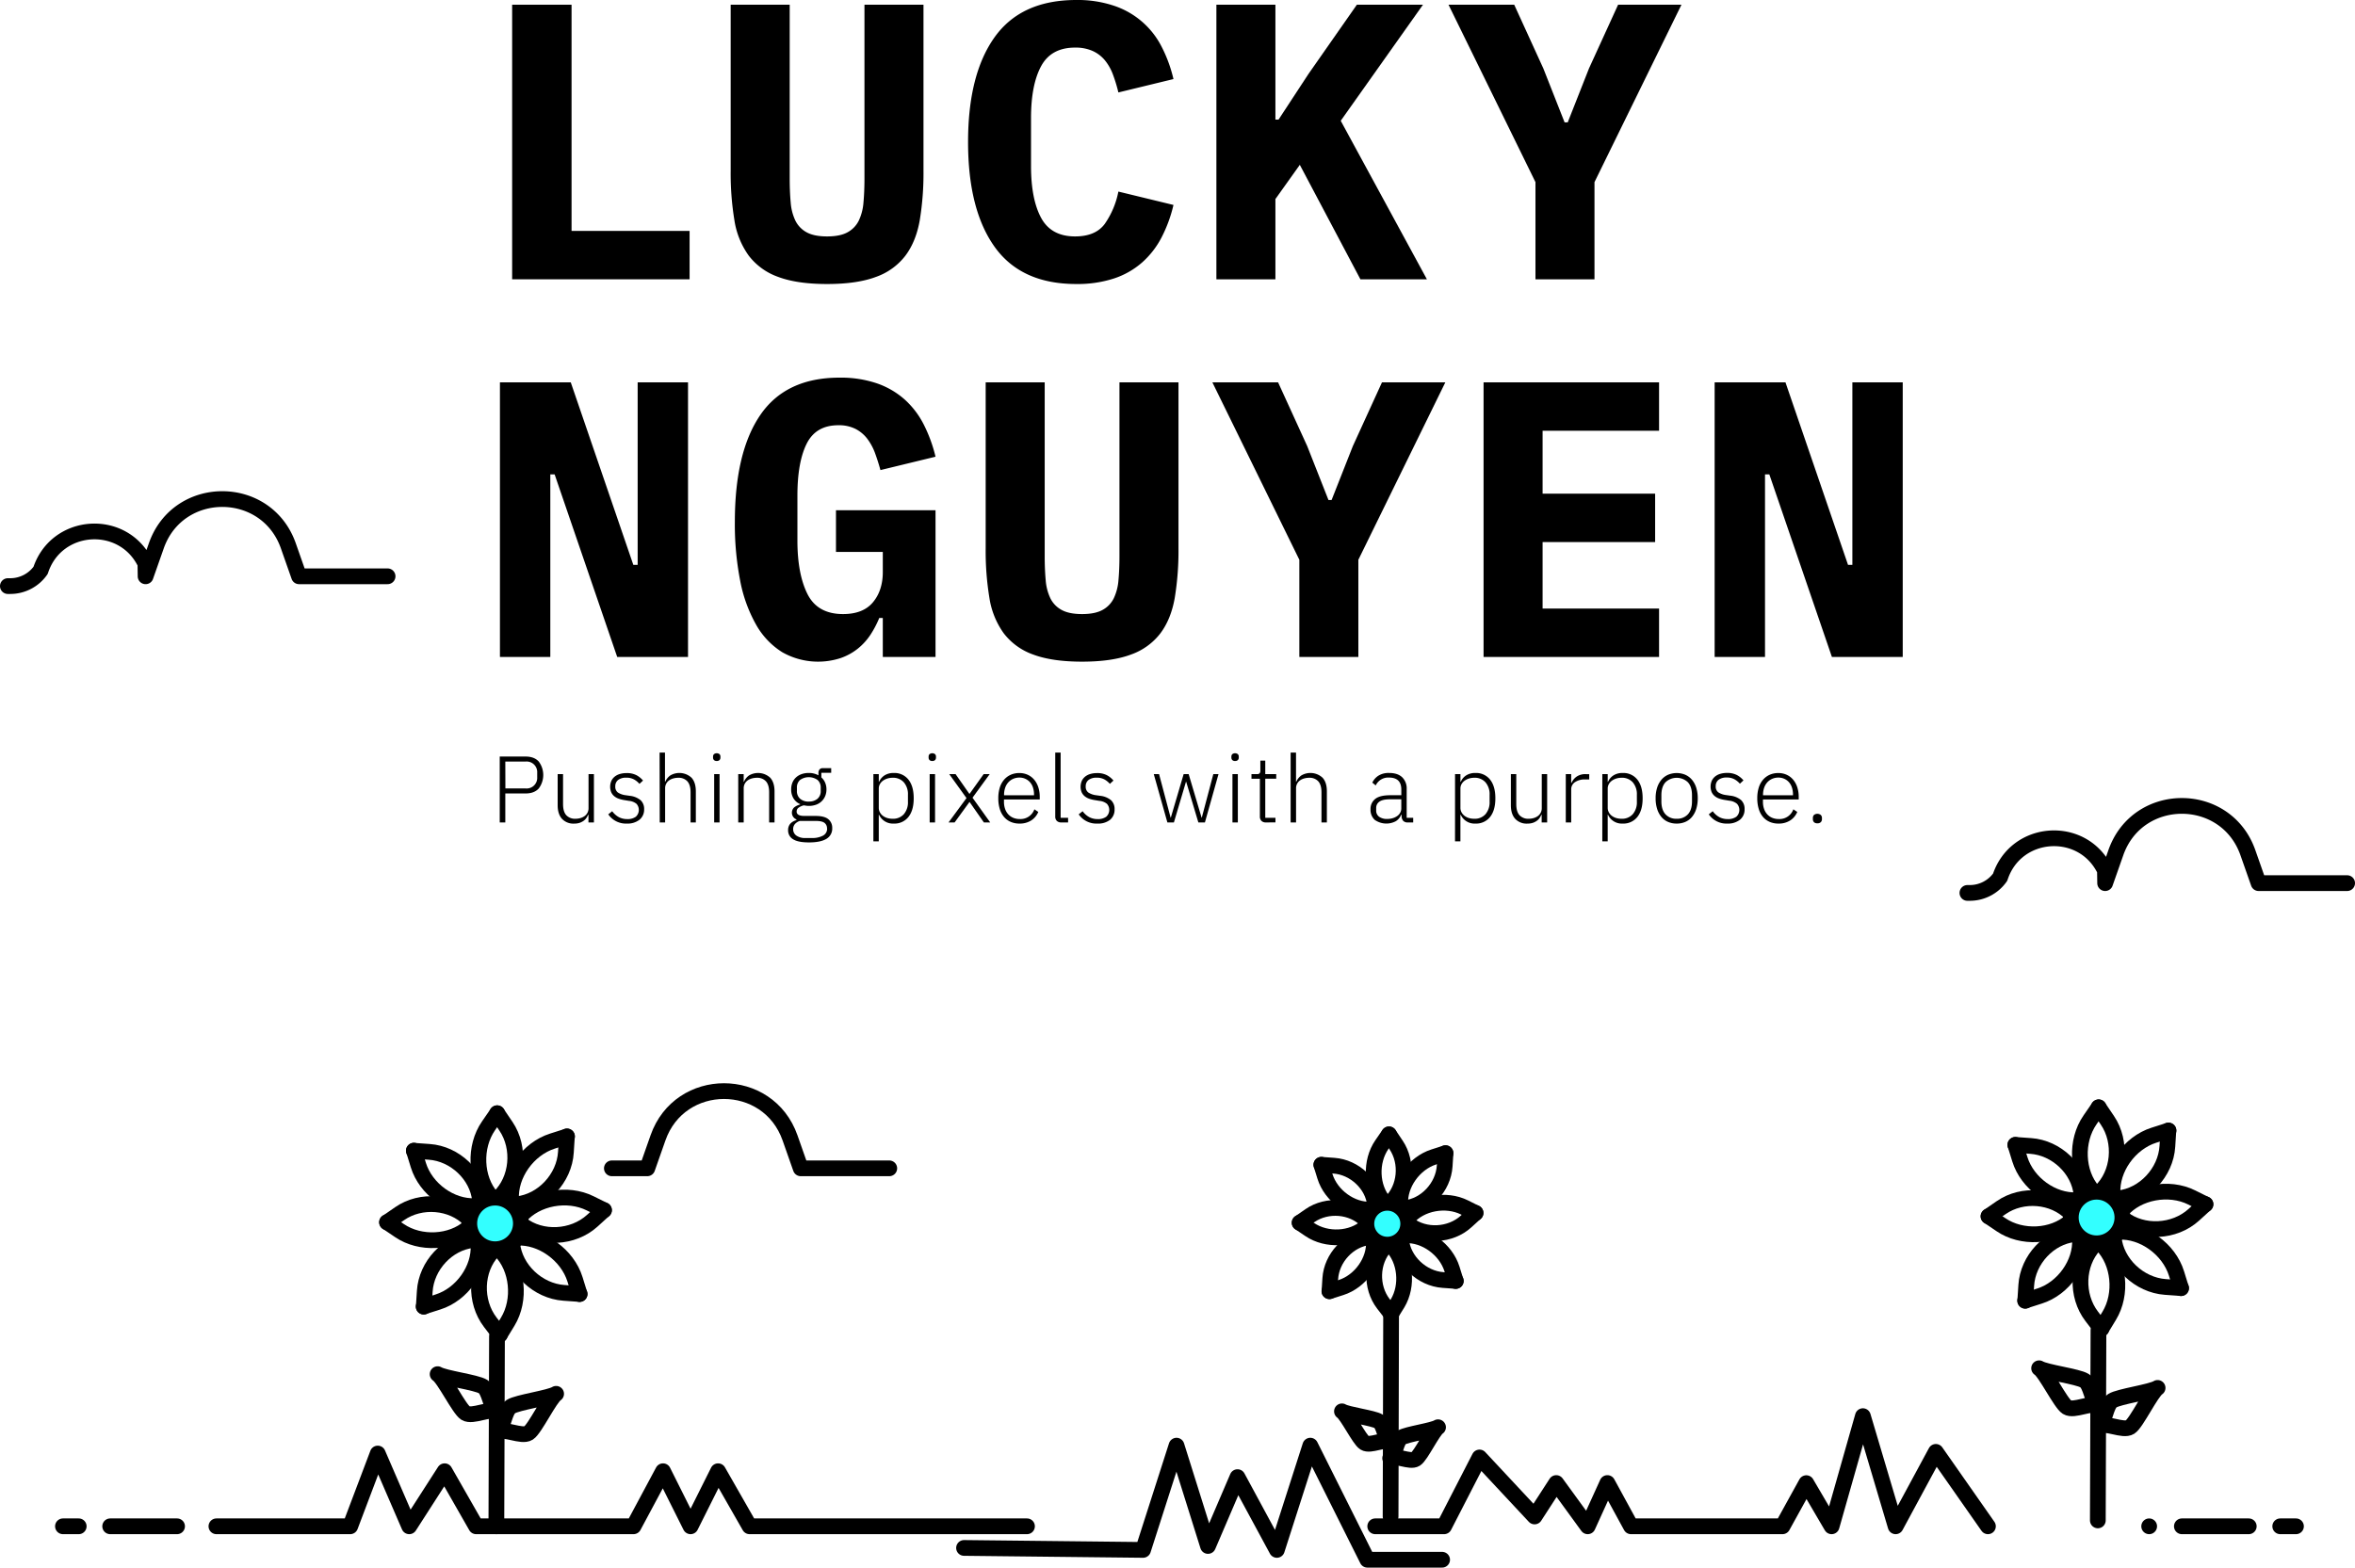 <svg xmlns="http://www.w3.org/2000/svg" viewBox="0 0 1197 797">
  <defs><style>.cls-1{fill:none;}.cls-1,.cls-2{stroke:#000;stroke-linecap:round;stroke-linejoin:round;stroke-width:8px;}.cls-2{fill:#3ff;}</style></defs>

  <g id="grass">
    <path class="cls-1" d="M1134.38,929h0Z" transform="translate(-42 -153)"/>
    <polyline class="cls-1" points="1010.43 776 983.95 738.16 963.51 776 946.87 720 930.97 776 918.11 754.06 906 776 829 776 817 754 807 776 791 754 780 771 752 741 734 776 699 776"/>
    <polyline class="cls-1" points="733 793 695 793 666 735 649 788 629 751 614 786 598 735 581 788 490 787"/>
    <polyline class="cls-1" points="522 776 381 776 365 748 351 776 337 748 322 776 242 776 226 748 208 776 192 739 178 776 110 776"/>
    <line class="cls-1" x1="90" y1="776" x2="56" y2="776"/>
    <line class="cls-1" x1="40.01" y1="776" x2="32" y2="776"/>
    <line class="cls-1" x1="1109" y1="776" x2="1143" y2="776"/>
    <line class="cls-1" x1="1159" y1="776" x2="1167" y2="776"/>
  </g>
  <g id="name">
    <path d="M302.31,295V155.4h30.2v115h60V295Z" transform="translate(-42 -153)"/>
    <path d="M443.39,155.4v88.4q0,6.6.5,12.1a25.9,25.9,0,0,0,2.4,9.3,13.51,13.51,0,0,0,5.7,5.9q3.8,2.1,10.4,2.1t10.4-2.1a13.55,13.55,0,0,0,5.7-5.9,26,26,0,0,0,2.4-9.3q.5-5.5.5-12.1V155.4h30v84.4a147.17,147.17,0,0,1-1.9,25.2q-1.9,10.8-7.3,18a32.41,32.41,0,0,1-15,10.8q-9.6,3.6-24.8,3.6t-24.8-3.6a32.41,32.41,0,0,1-15-10.8,41.49,41.49,0,0,1-7.3-18,146.88,146.88,0,0,1-1.9-25.2V155.4Z" transform="translate(-42 -153)"/>
    <path d="M589.05,297.4q-28,0-41.5-18.9t-13.5-53.3q0-34.4,13.5-53.3t41.5-18.9a57.86,57.86,0,0,1,19.1,2.9,41.94,41.94,0,0,1,24.2,20.7,70.9,70.9,0,0,1,6.1,16.6l-28,6.8a75.43,75.43,0,0,0-2.8-9.2,25.15,25.15,0,0,0-4.1-7.2,17.44,17.44,0,0,0-6.2-4.7,21.24,21.24,0,0,0-8.9-1.7q-12.2,0-17.3,9.5t-5.1,26.3v24.4q0,16.8,5.1,26.3t17.3,9.5q10.4,0,15.1-6.4a43.1,43.1,0,0,0,6.9-16.4l28,6.8a70.8,70.8,0,0,1-6.1,16.6,44.31,44.31,0,0,1-9.9,12.7,41.2,41.2,0,0,1-14.3,8.1A59.72,59.72,0,0,1,589.05,297.4Z" transform="translate(-42 -153)"/>
    <path d="M702.67,236.8l-12.4,17.4V295h-30V155.4h30v58.4h1.6l15.2-23.2,24.6-35.2h33.6l-41.8,59,43.8,80.6h-33.8Z" transform="translate(-42 -153)"/>
    <path d="M822.45,295V245.6l-44.2-90.2h33.4l14.8,32.4,10.8,27.4h1.6l10.8-27.4,14.8-32.4h32.2l-44.2,90.2V295Z" transform="translate(-42 -153)"/>
    <path d="M323.91,394.2h-2.2V487h-25.6V347.4h36l31.8,92.8h2.2V347.4h25.6V487h-36Z" transform="translate(-42 -153)"/>
    <path d="M490.71,467.2h-1.8a50.43,50.43,0,0,1-4.4,8.4,30.79,30.79,0,0,1-6.4,7.1,29.41,29.41,0,0,1-8.9,4.9,36.94,36.94,0,0,1-29.6-3,39,39,0,0,1-13.3-14,73,73,0,0,1-8.1-22.4,149.36,149.36,0,0,1-2.7-29.8q0-35.6,13-54.5t40.2-18.9a57,57,0,0,1,19,2.9,41.63,41.63,0,0,1,14.1,8.2,43.82,43.82,0,0,1,9.7,12.7,74.74,74.74,0,0,1,6,16.4l-28,6.8q-1.2-4.4-2.7-8.5a28.3,28.3,0,0,0-3.9-7.3,17.81,17.81,0,0,0-6-5.1,18.68,18.68,0,0,0-8.8-1.9q-11.4,0-16.1,9.4t-4.7,26.4v22.8q0,17,5.1,27.2t18.1,10.2q10.2,0,15.2-6t5-15.4V433.6h-23.8V412.4h50.6V487h-26.8Z" transform="translate(-42 -153)"/>
    <path d="M573,347.4v88.4q0,6.6.5,12.1a25.9,25.9,0,0,0,2.4,9.3,13.51,13.51,0,0,0,5.7,5.9q3.8,2.1,10.4,2.1t10.4-2.1a13.55,13.55,0,0,0,5.7-5.9,26,26,0,0,0,2.4-9.3q.5-5.5.5-12.1V347.4h30v84.4a147.17,147.17,0,0,1-1.9,25.2q-1.9,10.8-7.3,18a32.41,32.41,0,0,1-15,10.8q-9.6,3.6-24.8,3.6t-24.8-3.6a32.41,32.41,0,0,1-15-10.8,41.49,41.49,0,0,1-7.3-18,146.88,146.88,0,0,1-1.9-25.2V347.4Z" transform="translate(-42 -153)"/>
    <path d="M702.43,487V437.6l-44.2-90.2h33.4l14.8,32.4,10.8,27.4h1.6l10.8-27.4,14.8-32.4h32.2l-44.2,90.2V487Z" transform="translate(-42 -153)"/>
    <path d="M796.07,487V347.4h89.2V372h-59.2v32h57.2v24.6h-57.2v33.8h59.2V487Z" transform="translate(-42 -153)"/>
    <path d="M941.32,394.2h-2.2V487h-25.6V347.4h36l31.8,92.8h2.2V347.4h25.6V487h-36Z" transform="translate(-42 -153)"/>
  </g>
  <g id="liner">
    <path d="M296,571.14v-33.5h13.15q4.37,0,6.67,2.52a11.38,11.38,0,0,1,0,13.73q-2.3,2.52-6.67,2.52H298.84v14.74Zm2.88-17.28h10.27a5.39,5.39,0,0,0,5.9-5.71v-2.3a5.38,5.38,0,0,0-5.9-5.66H298.84Z" transform="translate(-42 -153)"/>
    <path d="M341.1,567.26h-.19a7.85,7.85,0,0,1-.91,1.68,5.75,5.75,0,0,1-1.44,1.42,7.78,7.78,0,0,1-2,1,9,9,0,0,1-2.76.38,7.89,7.89,0,0,1-6.14-2.42q-2.21-2.42-2.21-6.94V546.57h2.74v15.26q0,3.79,1.63,5.62a6,6,0,0,0,4.7,1.82,8.93,8.93,0,0,0,2.47-.34,6.78,6.78,0,0,0,2.11-1,4.93,4.93,0,0,0,1.49-1.7,5.07,5.07,0,0,0,.55-2.42V546.57h2.74v24.58H341.1Z" transform="translate(-42 -153)"/>
    <path d="M360.63,571.72a10.83,10.83,0,0,1-9.46-4.7l2-1.58a10.35,10.35,0,0,0,3.36,3,9,9,0,0,0,4.27,1,7,7,0,0,0,4.37-1.2,4.66,4.66,0,0,0,.36-6.55,7,7,0,0,0-3.86-1.51l-2-.34a16.61,16.61,0,0,1-3.07-.72,7.49,7.49,0,0,1-2.38-1.3,5.69,5.69,0,0,1-1.54-2,7.52,7.52,0,0,1,.1-5.88,6.24,6.24,0,0,1,1.75-2.16,7.54,7.54,0,0,1,2.64-1.3,12.19,12.19,0,0,1,3.31-.43,10.61,10.61,0,0,1,5,1.06,11.2,11.2,0,0,1,3.36,2.74l-1.82,1.68a10.31,10.31,0,0,0-2.57-2.14,7.87,7.87,0,0,0-4.15-1,6.49,6.49,0,0,0-4.1,1.15,3.91,3.91,0,0,0-1.46,3.26,3.6,3.6,0,0,0,1.32,3.12,9.37,9.37,0,0,0,4,1.39l2,.29a10.41,10.41,0,0,1,5.54,2.23,6,6,0,0,1,1.8,4.63A6.58,6.58,0,0,1,367,569.8,9.78,9.78,0,0,1,360.63,571.72Z" transform="translate(-42 -153)"/>
    <path d="M377.26,535.62H380v14.83h.14a7.59,7.59,0,0,1,2.54-3.19,9.1,9.1,0,0,1,10.82,1.15q2.18,2.42,2.18,6.94v15.79H393V555.83q0-3.74-1.61-5.57a5.91,5.91,0,0,0-4.68-1.82,9.22,9.22,0,0,0-2.5.34,6.77,6.77,0,0,0-2.14,1,4.85,4.85,0,0,0-2,4.08v17.28h-2.74Z" transform="translate(-42 -153)"/>
    <path d="M406.31,539.9a1.87,1.87,0,0,1-1.42-.48,1.74,1.74,0,0,1-.46-1.25v-.48a1.74,1.74,0,0,1,.46-1.25,2.33,2.33,0,0,1,2.83,0,1.74,1.74,0,0,1,.46,1.25v.48a1.74,1.74,0,0,1-.46,1.25A1.88,1.88,0,0,1,406.31,539.9ZM405,546.57h2.74v24.58H405Z" transform="translate(-42 -153)"/>
    <path d="M417.23,571.14V546.57H420v3.89h.14a7.59,7.59,0,0,1,2.54-3.19,9.1,9.1,0,0,1,10.82,1.15q2.18,2.42,2.18,6.94v15.79h-2.74V555.83q0-3.74-1.61-5.57a5.91,5.91,0,0,0-4.68-1.82,9.22,9.22,0,0,0-2.5.34,6.77,6.77,0,0,0-2.14,1,4.85,4.85,0,0,0-2,4.08v17.28Z" transform="translate(-42 -153)"/>
    <path d="M465,574a6,6,0,0,1-3,5.52q-3,1.78-8.81,1.78-5.62,0-8.11-1.63a5.11,5.11,0,0,1-2.5-4.51,4.89,4.89,0,0,1,1.1-3.36,6.39,6.39,0,0,1,3.12-1.82v-.38a3.69,3.69,0,0,1-1.1-6.14,8.07,8.07,0,0,1,3-1.44v-.19a7.4,7.4,0,0,1-3.36-2.88,8.51,8.51,0,0,1-1.2-4.61,9,9,0,0,1,.62-3.41,7.38,7.38,0,0,1,1.8-2.64,8.12,8.12,0,0,1,2.83-1.7,10.71,10.71,0,0,1,3.67-.6,9.84,9.84,0,0,1,4.94,1.2V546a2.8,2.8,0,0,1,.53-1.77,2.05,2.05,0,0,1,1.73-.68h4.22v2.35h-5v2.35a7.47,7.47,0,0,1,1.92,2.66,8.6,8.6,0,0,1,.67,3.43,8.68,8.68,0,0,1-.65,3.41,7.8,7.8,0,0,1-4.66,4.39,10.71,10.71,0,0,1-3.67.6,8.45,8.45,0,0,1-1.3-.1l-1.25-.19a8.08,8.08,0,0,0-2.62,1.18,2.33,2.33,0,0,0-1,2q0,2.21,3.94,2.21h5.71q4.46,0,6.46,1.66A5.59,5.59,0,0,1,465,574Zm-2.64.19a3.43,3.43,0,0,0-1.27-2.81q-1.27-1-4.54-1h-8a5.5,5.5,0,0,0-2.5,1.58,3.89,3.89,0,0,0-.91,2.64,3.94,3.94,0,0,0,1.58,3.19,7.59,7.59,0,0,0,4.8,1.27h3.07a11.49,11.49,0,0,0,5.66-1.18A3.93,3.93,0,0,0,462.41,574.22Zm-9.26-13.68a6.49,6.49,0,0,0,4.44-1.42,5.06,5.06,0,0,0,1.61-4v-1.54a5,5,0,0,0-1.61-4,7.71,7.71,0,0,0-8.9,0,5,5,0,0,0-1.58,4v1.54a5.06,5.06,0,0,0,1.61,4A6.49,6.49,0,0,0,453.14,560.54Z" transform="translate(-42 -153)"/>
    <path d="M485.93,546.57h2.74v3.94h.14a7.43,7.43,0,0,1,2.78-3.29,8.42,8.42,0,0,1,4.7-1.22,9,9,0,0,1,7.44,3.36q2.69,3.36,2.69,9.5t-2.69,9.5a9,9,0,0,1-7.44,3.36,7.71,7.71,0,0,1-7.49-4.51h-.14v13.54h-2.74Zm9.74,22.7a7.26,7.26,0,0,0,5.76-2.35,9.27,9.27,0,0,0,2.06-6.34v-3.46a9.27,9.27,0,0,0-2.06-6.34,7.26,7.26,0,0,0-5.76-2.35,8.84,8.84,0,0,0-2.71.41,7.5,7.5,0,0,0-2.23,1.13,5.35,5.35,0,0,0-1.51,1.73,4.53,4.53,0,0,0-.55,2.21v9.74a4.85,4.85,0,0,0,.55,2.33,5.52,5.52,0,0,0,1.51,1.78,6.81,6.81,0,0,0,2.23,1.13A9.3,9.3,0,0,0,495.67,569.27Z" transform="translate(-42 -153)"/>
    <path d="M515.87,539.9a1.87,1.87,0,0,1-1.42-.48,1.74,1.74,0,0,1-.46-1.25v-.48a1.74,1.74,0,0,1,.46-1.25,2.33,2.33,0,0,1,2.83,0,1.74,1.74,0,0,1,.46,1.25v.48a1.74,1.74,0,0,1-.46,1.25A1.88,1.88,0,0,1,515.87,539.9Zm-1.34,6.67h2.74v24.58h-2.74Z" transform="translate(-42 -153)"/>
    <path d="M524.13,571.14l9.12-12.38-8.78-12.19h3.22l7,10h.14l7.15-10h3.07l-8.74,12,9,12.58h-3.22l-7.25-10.37h-.1l-7.54,10.37Z" transform="translate(-42 -153)"/>
    <path d="M560.17,571.72a11,11,0,0,1-4.44-.86,9.3,9.3,0,0,1-3.41-2.52,11.29,11.29,0,0,1-2.16-4.06,18.28,18.28,0,0,1-.74-5.42,18,18,0,0,1,.74-5.4,11.3,11.3,0,0,1,2.16-4,9.58,9.58,0,0,1,3.38-2.54,10.62,10.62,0,0,1,4.42-.89,10,10,0,0,1,4.27.89,9.41,9.41,0,0,1,3.26,2.48,11.47,11.47,0,0,1,2.09,3.83,15.61,15.61,0,0,1,.74,4.94v1.3H552.3v1.2a10.78,10.78,0,0,0,.55,3.53,7.92,7.92,0,0,0,1.58,2.76,7.19,7.19,0,0,0,2.52,1.8,8.34,8.34,0,0,0,3.36.65,7.45,7.45,0,0,0,7.44-4.94l2,1.33a9.53,9.53,0,0,1-3.62,4.34A10.66,10.66,0,0,1,560.17,571.72Zm0-23.38a7.76,7.76,0,0,0-3.22.65,7.3,7.3,0,0,0-2.47,1.8,7.92,7.92,0,0,0-1.58,2.76,10.79,10.79,0,0,0-.55,3.53v.24h15.22v-.38a11.28,11.28,0,0,0-.53-3.53,7.58,7.58,0,0,0-1.51-2.71,7,7,0,0,0-2.35-1.73A7.15,7.15,0,0,0,560.12,548.34Z" transform="translate(-42 -153)"/>
    <path d="M581.39,571.14a3,3,0,0,1-2.26-.82,3,3,0,0,1-.77-2.16V535.62h2.74v33.17h3.79v2.35Z" transform="translate(-42 -153)"/>
    <path d="M599.74,571.72a10.83,10.83,0,0,1-9.46-4.7l2-1.58a10.35,10.35,0,0,0,3.36,3,9,9,0,0,0,4.27,1,7,7,0,0,0,4.37-1.2,4.66,4.66,0,0,0,.36-6.55,7,7,0,0,0-3.86-1.51l-2-.34a16.61,16.61,0,0,1-3.07-.72,7.49,7.49,0,0,1-2.38-1.3,5.69,5.69,0,0,1-1.54-2,7.52,7.52,0,0,1,.1-5.88,6.24,6.24,0,0,1,1.75-2.16,7.54,7.54,0,0,1,2.64-1.3,12.19,12.19,0,0,1,3.31-.43,10.61,10.61,0,0,1,5,1.06,11.2,11.2,0,0,1,3.36,2.74l-1.82,1.68a10.31,10.31,0,0,0-2.57-2.14,7.87,7.87,0,0,0-4.15-1,6.49,6.49,0,0,0-4.1,1.15,3.91,3.91,0,0,0-1.46,3.26,3.6,3.6,0,0,0,1.32,3.12,9.37,9.37,0,0,0,4,1.39l2,.29a10.41,10.41,0,0,1,5.54,2.23,6,6,0,0,1,1.8,4.63,6.58,6.58,0,0,1-2.33,5.38A9.78,9.78,0,0,1,599.74,571.72Z" transform="translate(-42 -153)"/>
    <path d="M628.44,546.57h2.69L637,568.7h.1l6.53-22.13h2.54l6.58,22.13h.1l5.86-22.13h2.64l-6.91,24.58H651.1l-6.19-20.69h-.1l-6.14,20.69h-3.31Z" transform="translate(-42 -153)"/>
    <path d="M669.77,539.9a1.87,1.87,0,0,1-1.42-.48,1.74,1.74,0,0,1-.46-1.25v-.48a1.74,1.74,0,0,1,.46-1.25,2.33,2.33,0,0,1,2.83,0,1.74,1.74,0,0,1,.46,1.25v.48a1.74,1.74,0,0,1-.46,1.25A1.88,1.88,0,0,1,669.77,539.9Zm-1.34,6.67h2.74v24.58h-2.74Z" transform="translate(-42 -153)"/>
    <path d="M685.4,571.14a3,3,0,0,1-2.26-.82,3.1,3.1,0,0,1-.77-2.21V548.92H678.1v-2.35h2.78a1.79,1.79,0,0,0,1.37-.41,2.24,2.24,0,0,0,.36-1.46v-5h2.5v6.86h5.57v2.35h-5.57v19.87h5.18v2.35Z" transform="translate(-42 -153)"/>
    <path d="M698,535.62h2.74v14.83h.14a7.59,7.59,0,0,1,2.54-3.19,9.1,9.1,0,0,1,10.82,1.15q2.19,2.42,2.18,6.94v15.79h-2.74V555.83q0-3.74-1.61-5.57a5.91,5.91,0,0,0-4.68-1.82,9.23,9.23,0,0,0-2.5.34,6.76,6.76,0,0,0-2.13,1,4.85,4.85,0,0,0-2,4.08v17.28H698Z" transform="translate(-42 -153)"/>
    <path d="M757.52,571.14a2.92,2.92,0,0,1-2.3-.82,3.61,3.61,0,0,1-.82-2.21v-.86h-.24a6.72,6.72,0,0,1-2.69,3.26,10.23,10.23,0,0,1-10.75-.7,6.86,6.86,0,0,1-2.11-5.37,6.4,6.4,0,0,1,2.33-5.2q2.33-1.93,7.66-1.93h5.66v-2.88q0-6.1-6.29-6.1a7,7,0,0,0-6.72,4l-1.73-1.43a8.54,8.54,0,0,1,3.1-3.53,9.71,9.71,0,0,1,5.45-1.38q4.32,0,6.62,2.17a7.91,7.91,0,0,1,2.3,6.06v14.58h3.31v2.35Zm-10.42-1.78a9.73,9.73,0,0,0,2.78-.38,7.7,7.7,0,0,0,2.28-1.09,5.13,5.13,0,0,0,1.54-1.69,4.54,4.54,0,0,0,.55-2.24v-4.58H748.5q-3.7,0-5.35,1.18a3.78,3.78,0,0,0-1.66,3.25V565a3.79,3.79,0,0,0,1.54,3.28A6.82,6.82,0,0,0,747.1,569.37Z" transform="translate(-42 -153)"/>
    <path d="M781.57,546.57h2.74v3.94h.14a7.43,7.43,0,0,1,2.78-3.29,8.42,8.42,0,0,1,4.7-1.22,9,9,0,0,1,7.44,3.36q2.69,3.36,2.69,9.5t-2.69,9.5a9,9,0,0,1-7.44,3.36,7.71,7.71,0,0,1-7.49-4.51h-.14v13.54h-2.74Zm9.74,22.7a7.26,7.26,0,0,0,5.76-2.35,9.27,9.27,0,0,0,2.06-6.34v-3.46a9.27,9.27,0,0,0-2.06-6.34,7.26,7.26,0,0,0-5.76-2.35,8.84,8.84,0,0,0-2.71.41,7.5,7.5,0,0,0-2.23,1.13,5.36,5.36,0,0,0-1.51,1.73,4.54,4.54,0,0,0-.55,2.21v9.74a4.86,4.86,0,0,0,.55,2.33,5.52,5.52,0,0,0,1.51,1.78,6.81,6.81,0,0,0,2.23,1.13A9.31,9.31,0,0,0,791.31,569.27Z" transform="translate(-42 -153)"/>
    <path d="M825.6,567.26h-.19a7.91,7.91,0,0,1-.91,1.68,5.75,5.75,0,0,1-1.44,1.42,7.8,7.8,0,0,1-2,1,9,9,0,0,1-2.76.38,7.89,7.89,0,0,1-6.14-2.42q-2.21-2.42-2.21-6.94V546.57h2.74v15.26q0,3.79,1.63,5.62a6,6,0,0,0,4.71,1.82,8.92,8.92,0,0,0,2.47-.34,6.78,6.78,0,0,0,2.11-1,5,5,0,0,0,1.49-1.7,5.07,5.07,0,0,0,.55-2.42V546.57h2.74v24.58H825.6Z" transform="translate(-42 -153)"/>
    <path d="M837.86,571.14V546.57h2.74V551h.19a7.64,7.64,0,0,1,2.45-3.07,7.82,7.82,0,0,1,4.9-1.34h1.63v2.69h-2.16a8.76,8.76,0,0,0-5,1.34,4.28,4.28,0,0,0-2,3.74v16.8Z" transform="translate(-42 -153)"/>
    <path d="M856.43,546.57h2.74v3.94h.14a7.43,7.43,0,0,1,2.78-3.29,8.42,8.42,0,0,1,4.7-1.22,9,9,0,0,1,7.44,3.36q2.69,3.36,2.69,9.5t-2.69,9.5a9,9,0,0,1-7.44,3.36,7.71,7.71,0,0,1-7.49-4.51h-.14v13.54h-2.74Zm9.74,22.7a7.26,7.26,0,0,0,5.76-2.35,9.26,9.26,0,0,0,2.06-6.34v-3.46a9.26,9.26,0,0,0-2.06-6.34,7.26,7.26,0,0,0-5.76-2.35,8.84,8.84,0,0,0-2.71.41,7.5,7.5,0,0,0-2.23,1.13,5.35,5.35,0,0,0-1.51,1.73,4.53,4.53,0,0,0-.55,2.21v9.74a4.85,4.85,0,0,0,.55,2.33,5.51,5.51,0,0,0,1.51,1.78,6.81,6.81,0,0,0,2.23,1.13A9.31,9.31,0,0,0,866.18,569.27Z" transform="translate(-42 -153)"/>
    <path d="M894.23,571.72a10.87,10.87,0,0,1-4.42-.86,9.13,9.13,0,0,1-3.36-2.52,11.81,11.81,0,0,1-2.16-4.06,17.77,17.77,0,0,1-.77-5.42,17.55,17.55,0,0,1,.77-5.4,11.82,11.82,0,0,1,2.16-4,9.36,9.36,0,0,1,3.36-2.54,11.42,11.42,0,0,1,8.83,0,9.36,9.36,0,0,1,3.36,2.54,11.84,11.84,0,0,1,2.16,4,17.55,17.55,0,0,1,.77,5.4,17.77,17.77,0,0,1-.77,5.42,11.82,11.82,0,0,1-2.16,4.06,9.14,9.14,0,0,1-3.36,2.52A10.87,10.87,0,0,1,894.23,571.72Zm0-2.45a7.37,7.37,0,0,0,5.69-2.26q2.09-2.26,2.09-6.62v-3.07q0-4.32-2.09-6.6a8.27,8.27,0,0,0-11.38,0q-2.09,2.26-2.09,6.62v3.07q0,4.32,2.09,6.6A7.33,7.33,0,0,0,894.23,569.27Z" transform="translate(-42 -153)"/>
    <path d="M920,571.72a10.83,10.83,0,0,1-9.46-4.7l2-1.58a10.35,10.35,0,0,0,3.36,3,9,9,0,0,0,4.27,1,7,7,0,0,0,4.37-1.2,4.66,4.66,0,0,0,.36-6.55A7,7,0,0,0,921,560.1l-2-.34a16.63,16.63,0,0,1-3.07-.72,7.51,7.51,0,0,1-2.38-1.3,5.68,5.68,0,0,1-1.54-2,7.51,7.51,0,0,1,.1-5.88,6.25,6.25,0,0,1,1.75-2.16,7.53,7.53,0,0,1,2.64-1.3,12.19,12.19,0,0,1,3.31-.43,10.61,10.61,0,0,1,5,1.06,11.19,11.19,0,0,1,3.36,2.74l-1.82,1.68a10.32,10.32,0,0,0-2.57-2.14,7.87,7.87,0,0,0-4.15-1,6.49,6.49,0,0,0-4.1,1.15,3.91,3.91,0,0,0-1.46,3.26,3.6,3.6,0,0,0,1.32,3.12,9.37,9.37,0,0,0,4,1.39l2,.29a10.41,10.41,0,0,1,5.54,2.23,6,6,0,0,1,1.8,4.63,6.58,6.58,0,0,1-2.33,5.38A9.78,9.78,0,0,1,920,571.72Z" transform="translate(-42 -153)"/>
    <path d="M945.94,571.72a11,11,0,0,1-4.44-.86,9.29,9.29,0,0,1-3.41-2.52,11.28,11.28,0,0,1-2.16-4.06,18.26,18.26,0,0,1-.74-5.42,18,18,0,0,1,.74-5.4,11.3,11.3,0,0,1,2.16-4,9.58,9.58,0,0,1,3.38-2.54,10.62,10.62,0,0,1,4.42-.89,10,10,0,0,1,4.27.89,9.4,9.4,0,0,1,3.26,2.48,11.48,11.48,0,0,1,2.09,3.83,15.62,15.62,0,0,1,.74,4.94v1.3H938.07v1.2a10.79,10.79,0,0,0,.55,3.53,7.94,7.94,0,0,0,1.58,2.76,7.2,7.2,0,0,0,2.52,1.8,8.34,8.34,0,0,0,3.36.65,7.45,7.45,0,0,0,7.44-4.94l2,1.33a9.52,9.52,0,0,1-3.62,4.34A10.65,10.65,0,0,1,945.94,571.72Zm0-23.38a7.75,7.75,0,0,0-3.22.65,7.31,7.31,0,0,0-2.47,1.8,7.93,7.93,0,0,0-1.58,2.76,10.8,10.8,0,0,0-.55,3.53v.24h15.22v-.38a11.28,11.28,0,0,0-.53-3.53,7.59,7.59,0,0,0-1.51-2.71,7,7,0,0,0-2.35-1.73A7.15,7.15,0,0,0,945.89,548.34Z" transform="translate(-42 -153)"/>
    <path d="M965.71,571.58A2.28,2.28,0,0,1,964,571a2.21,2.21,0,0,1-.55-1.56v-.53a2.22,2.22,0,0,1,.55-1.56,2.82,2.82,0,0,1,3.48,0,2.16,2.16,0,0,1,.58,1.56v.53a2.16,2.16,0,0,1-.58,1.56A2.29,2.29,0,0,1,965.71,571.58Z" transform="translate(-42 -153)"/>
  </g>
    <g id="clouds">
      <path class="cls-1" id="cloud1" d="M1235,602h-45l-5.44-15.48c-11.14-31.71-56-31.71-67.12,0L1112,602l-.1-6.46c-11.19-23.37-45.16-21.18-53.26,3.44h0a18.89,18.89,0,0,1-15.45,8H1042" transform="translate(-42 -153)">
        <animateTransform
            attributeName="transform"
            type="translate"
            from="-42 -153"
            to="-122 -153"
            dur="3s"
            repeatCount="indefinite"
            values="-42,-153;-122,-153;-42,-153"
          />
        </path>
      <path class="cls-1" id="cloud2" d="M239,446H194l-5.44-15.48c-11.14-31.71-56-31.71-67.12,0L116,446l-.1-6.46c-11.19-23.37-45.16-21.18-53.26,3.44h0a18.89,18.89,0,0,1-15.45,8H46" transform="translate(-42 -153)">
        <animateTransform
            attributeName="transform"
            type="translate"
            from="-42 -153"
            to="62 -153"
            dur="3s"
            repeatCount="indefinite"
            values="-42,-153;62,-153;-42,-153"
          />
      </path>
      <path class="cls-1" id="cloud3" d="M494,747H449l-5.44-15.48c-11.14-31.71-56-31.71-67.12,0L371,747H353" transform="translate(-42 -153)">
        <animateTransform
            attributeName="transform"
            type="translate"
            from="-42 -153"
            to="62 -153"
            dur="3s"
            repeatCount="indefinite"
            values="-42,-153;62,-153;-42,-153"
          />
      </path>
    </g>
  <g id="flower3">
    <g id="flowerhead3">
      <path class="cls-1" d="M1106.94,761.41l2.79-2.68c9.38-9,10.91-25.06,3.44-36.11l-4.49-6.64" transform="translate(-42 -153)"/>
      <path class="cls-1" d="M1108.22,761.45l-2.44-2.81c-8.22-9.45-8.88-25.54-1.49-36.23l4.44-6.43" transform="translate(-42 -153)"/>
      <path class="cls-1" d="M1115,762.67l3.85-.42c12.94-1.4,24-13.16,24.79-26.48l.51-8" transform="translate(-42 -153)"/>
      <path class="cls-1" d="M1116,763.47l-.22-3.72c-.73-12.5,8.58-25.64,21-29.59l7.44-2.37" transform="translate(-42 -153)"/>
      <path class="cls-1" d="M1117.78,770l3.05,2.38c10.27,8,26.36,7.22,36.23-1.75l5.93-5.39" transform="translate(-42 -153)"/>
      <path class="cls-1" d="M1117.93,771.28l2.43-2.82c8.17-9.48,24-12.44,35.64-6.65l7,3.48" transform="translate(-42 -153)"/>
      <path class="cls-1" d="M1115.94,778.47l.39,3.85c1.3,13,13,24.05,26.28,25l8,.57" transform="translate(-42 -153)"/>
      <path class="cls-1" d="M1115.13,779.46l3.72-.19c12.5-.63,25.57,8.78,29.42,21.2l2.31,7.46" transform="translate(-42 -153)"/>
      <path class="cls-1" d="M1109.09,783.19l-2.62,2.84c-8.83,9.56-9.4,25.66-1.28,36.25l4.88,6.36" transform="translate(-42 -153)"/>
      <path class="cls-1" d="M1107.81,783.24l2.61,2.66c8.77,8.94,10.39,25,3.65,36.07l-4.05,6.68" transform="translate(-42 -153)"/>
      <path class="cls-1" d="M1100,780.08l-3.77.41c-12.7,1.38-23.5,12.92-24.33,26l-.5,7.85" transform="translate(-42 -153)"/>
      <path class="cls-1" d="M1099,779.29l.21,3.65c.72,12.26-8.42,25.16-20.57,29l-7.3,2.33" transform="translate(-42 -153)"/>
      <path class="cls-1" d="M1097.32,772.66l-2.66-2.71c-8.94-9.12-24.69-10.45-35.46-3l-6.47,4.47" transform="translate(-42 -153)"/>
      <path class="cls-1" d="M1097.33,771.41l-2.73,2.43c-9.18,8.16-25,9-35.53,1.83l-6.35-4.29" transform="translate(-42 -153)"/>
      <path class="cls-1" d="M1100.36,763.94l-.38-3.78c-1.28-12.71-12.73-23.6-25.78-24.53l-7.85-.56" transform="translate(-42 -153)"/>
      <path class="cls-1" d="M1101.16,763l-3.65.19c-12.27.62-25.09-8.61-28.86-20.8l-2.27-7.32" transform="translate(-42 -153)"/>
      <circle class="cls-2" cx="1107.65" cy="772" r="13.12" transform="translate(267.02 1707.61) rotate(-88.61)"/>
      <animateTransform attributeName="transform" type="rotate" from="0 0 0" to="360 0 0" dur="1s" repeatDur="indefinite" additive="sum"/>
    </g>
    <path class="cls-1" d="M1108.29,926l.32-96.69Z" transform="translate(-42 -153)"/>
    <path class="cls-1" d="M1108.67,878.08c3.45-2.2,3.53-10.74,7-12.94s19.67-4.37,23-6.5c-3.24,2.06-10.76,17.85-14,19.91C1121.11,880.82,1112.24,875.81,1108.67,878.08Z" transform="translate(-42 -153)"/>
    <path class="cls-1" d="M1108.62,867.83c-3.47-2.17-3.63-10.71-7.1-12.88s-19.7-4.2-23.08-6.3c3.26,2,10.91,17.75,14.17,19.79C1096.21,870.68,1105,865.6,1108.62,867.83Z" transform="translate(-42 -153)"/>
  </g>
  <g id="flower2">
    <path class="cls-1" d="M748.81,924l.26-103Z" transform="translate(-42 -153)"/>
    <path class="cls-1" d="M748.59,894.4c2.8-1.78,2.86-8.71,5.67-10.49s15.95-3.54,18.67-5.27c-2.63,1.67-8.72,14.47-11.35,16.14C758.68,896.62,751.49,892.56,748.59,894.4Z" transform="translate(-42 -153)"/>
    <path class="cls-1" d="M748.56,886.1c-2.82-1.76-2.94-8.68-5.76-10.44s-16-3.4-18.71-5.11c2.64,1.65,8.85,14.39,11.49,16C738.49,888.4,745.65,884.28,748.56,886.1Z" transform="translate(-42 -153)"/>
    <g id="flowerhead2">
      <path class="cls-1" d="M746.55,766.56l2.26-2.17c7.61-7.31,8.85-20.32,2.79-29.28L748,729.73" transform="translate(-42 -153)"/>
      <path class="cls-1" d="M747.59,766.59l-2-2.28c-6.66-7.66-7.2-20.7-1.21-29.37l3.6-5.21" transform="translate(-42 -153)"/>
      <path class="cls-1" d="M753.09,767.58l3.12-.34c10.49-1.14,19.42-10.67,20.1-21.47l.41-6.49" transform="translate(-42 -153)"/>
      <path class="cls-1" d="M753.9,768.23l-.18-3c-.59-10.13,7-20.79,17-24l6-1.92" transform="translate(-42 -153)"/>
      <path class="cls-1" d="M755.33,773.53l2.47,1.93c8.32,6.49,21.37,5.86,29.37-1.42l4.81-4.37" transform="translate(-42 -153)"/>
      <path class="cls-1" d="M755.46,774.56l2-2.29c6.63-7.69,19.46-10.08,28.9-5.39L792,769.7" transform="translate(-42 -153)"/>
      <path class="cls-1" d="M753.85,780.4l.31,3.12c1.05,10.5,10.52,19.5,21.31,20.27l6.49.46" transform="translate(-42 -153)"/>
      <path class="cls-1" d="M753.18,781.2l3-.15c10.14-.51,20.73,7.12,23.85,17.18l1.88,6.05" transform="translate(-42 -153)"/>
      <path class="cls-1" d="M748.29,784.22l-2.13,2.3c-7.16,7.75-7.62,20.81-1,29.39l4,5.16" transform="translate(-42 -153)"/>
      <path class="cls-1" d="M747.25,784.25l2.11,2.15c7.11,7.25,8.42,20.24,3,29.25L749,821.07" transform="translate(-42 -153)"/>
      <path class="cls-1" d="M740.93,781.7l-3.06.33c-10.29,1.12-19.05,10.47-19.72,21.06l-.4,6.37" transform="translate(-42 -153)"/>
      <path class="cls-1" d="M740.14,781.06l.17,3c.58,9.94-6.82,20.4-16.68,23.54l-5.92,1.89" transform="translate(-42 -153)"/>
      <path class="cls-1" d="M738.74,775.68l-2.16-2.2c-7.25-7.39-20-8.48-28.75-2.44l-5.25,3.63" transform="translate(-42 -153)"/>
      <path class="cls-1" d="M738.76,774.66l-2.21,2c-7.45,6.62-20.24,7.27-28.81,1.48l-5.15-3.48" transform="translate(-42 -153)"/>
      <path class="cls-1" d="M741.21,768.61l-.31-3.06c-1-10.3-10.32-19.14-20.91-19.89l-6.36-.45" transform="translate(-42 -153)"/>
      <path class="cls-1" d="M741.86,767.83l-3,.15c-9.95.5-20.34-7-23.4-16.86l-1.84-5.94" transform="translate(-42 -153)"/>
      <circle class="cls-2" cx="747.12" cy="775.15" r="10.64" transform="translate(-87.91 1350.26) rotate(-88.61)"/>
    </g>
  </g>
  <g id="flower1">
    <g id="flowerhead1">
      <path class="cls-1" d="M292.94,764.41l2.79-2.68c9.38-9,10.91-25.06,3.44-36.11L294.68,719" transform="translate(-42 -153)"/>
      <path class="cls-1" d="M294.22,764.45l-2.44-2.81c-8.22-9.45-8.88-25.54-1.49-36.23l4.44-6.43" transform="translate(-42 -153)"/>
      <path class="cls-1" d="M301,765.67l3.85-.42c12.94-1.4,24-13.16,24.79-26.48l.51-8" transform="translate(-42 -153)"/>
      <path class="cls-1" d="M302,766.47l-.22-3.72c-.73-12.5,8.58-25.64,21-29.59l7.44-2.37" transform="translate(-42 -153)"/>
      <path class="cls-1" d="M303.78,773l3.05,2.38c10.27,8,26.36,7.22,36.23-1.75l5.93-5.39" transform="translate(-42 -153)"/>
      <path class="cls-1" d="M303.93,774.28l2.43-2.82c8.17-9.48,24-12.44,35.64-6.65l7,3.48" transform="translate(-42 -153)"/>
      <path class="cls-1" d="M301.94,781.47l.39,3.85c1.3,13,13,24.05,26.28,25l8,.57" transform="translate(-42 -153)"/>
      <path class="cls-1" d="M301.13,782.46l3.72-.19c12.5-.63,25.57,8.78,29.42,21.2l2.31,7.46" transform="translate(-42 -153)"/>
      <path class="cls-1" d="M295.09,786.19,292.47,789c-8.83,9.56-9.4,25.66-1.28,36.25l4.88,6.36" transform="translate(-42 -153)"/>
      <path class="cls-1" d="M293.81,786.24l2.61,2.66c8.77,8.94,10.39,25,3.65,36.07L296,831.65" transform="translate(-42 -153)"/>
      <path class="cls-1" d="M286,783.08l-3.77.41c-12.7,1.38-23.5,12.92-24.33,26l-.5,7.85" transform="translate(-42 -153)"/>
      <path class="cls-1" d="M285,782.29l.21,3.65c.72,12.26-8.42,25.16-20.57,29l-7.3,2.33" transform="translate(-42 -153)"/>
      <path class="cls-1" d="M283.32,775.66,280.66,773c-8.94-9.12-24.69-10.45-35.46-3l-6.47,4.47" transform="translate(-42 -153)"/>
      <path class="cls-1" d="M283.33,774.41l-2.73,2.43c-9.18,8.16-25,9-35.53,1.83l-6.35-4.29" transform="translate(-42 -153)"/>
      <path class="cls-1" d="M286.36,766.94l-.38-3.78c-1.28-12.71-12.73-23.6-25.78-24.53l-7.85-.56" transform="translate(-42 -153)"/>
      <path class="cls-1" d="M287.16,766l-3.65.19c-12.27.62-25.09-8.61-28.86-20.8L252.37,738" transform="translate(-42 -153)"/>
      <circle class="cls-2" cx="293.65" cy="775" r="13.12" transform="translate(-530.25 896.78) rotate(-88.61)"/>
    </g>
    <path class="cls-1" d="M294.29,929l.32-96.69Z" transform="translate(-42 -153)"/>
    <path class="cls-1" d="M294.67,881.08c3.45-2.2,3.53-10.74,7-12.94s19.67-4.37,23-6.5c-3.24,2.06-10.76,17.85-14,19.91C307.11,883.82,298.24,878.81,294.67,881.08Z" transform="translate(-42 -153)"/>
    <path class="cls-1" d="M294.62,870.83c-3.47-2.17-3.63-10.71-7.1-12.88s-19.7-4.2-23.08-6.3c3.26,2,10.91,17.75,14.17,19.79C282.21,873.68,291,868.6,294.62,870.83Z" transform="translate(-42 -153)"/>
  </g>
</svg>
